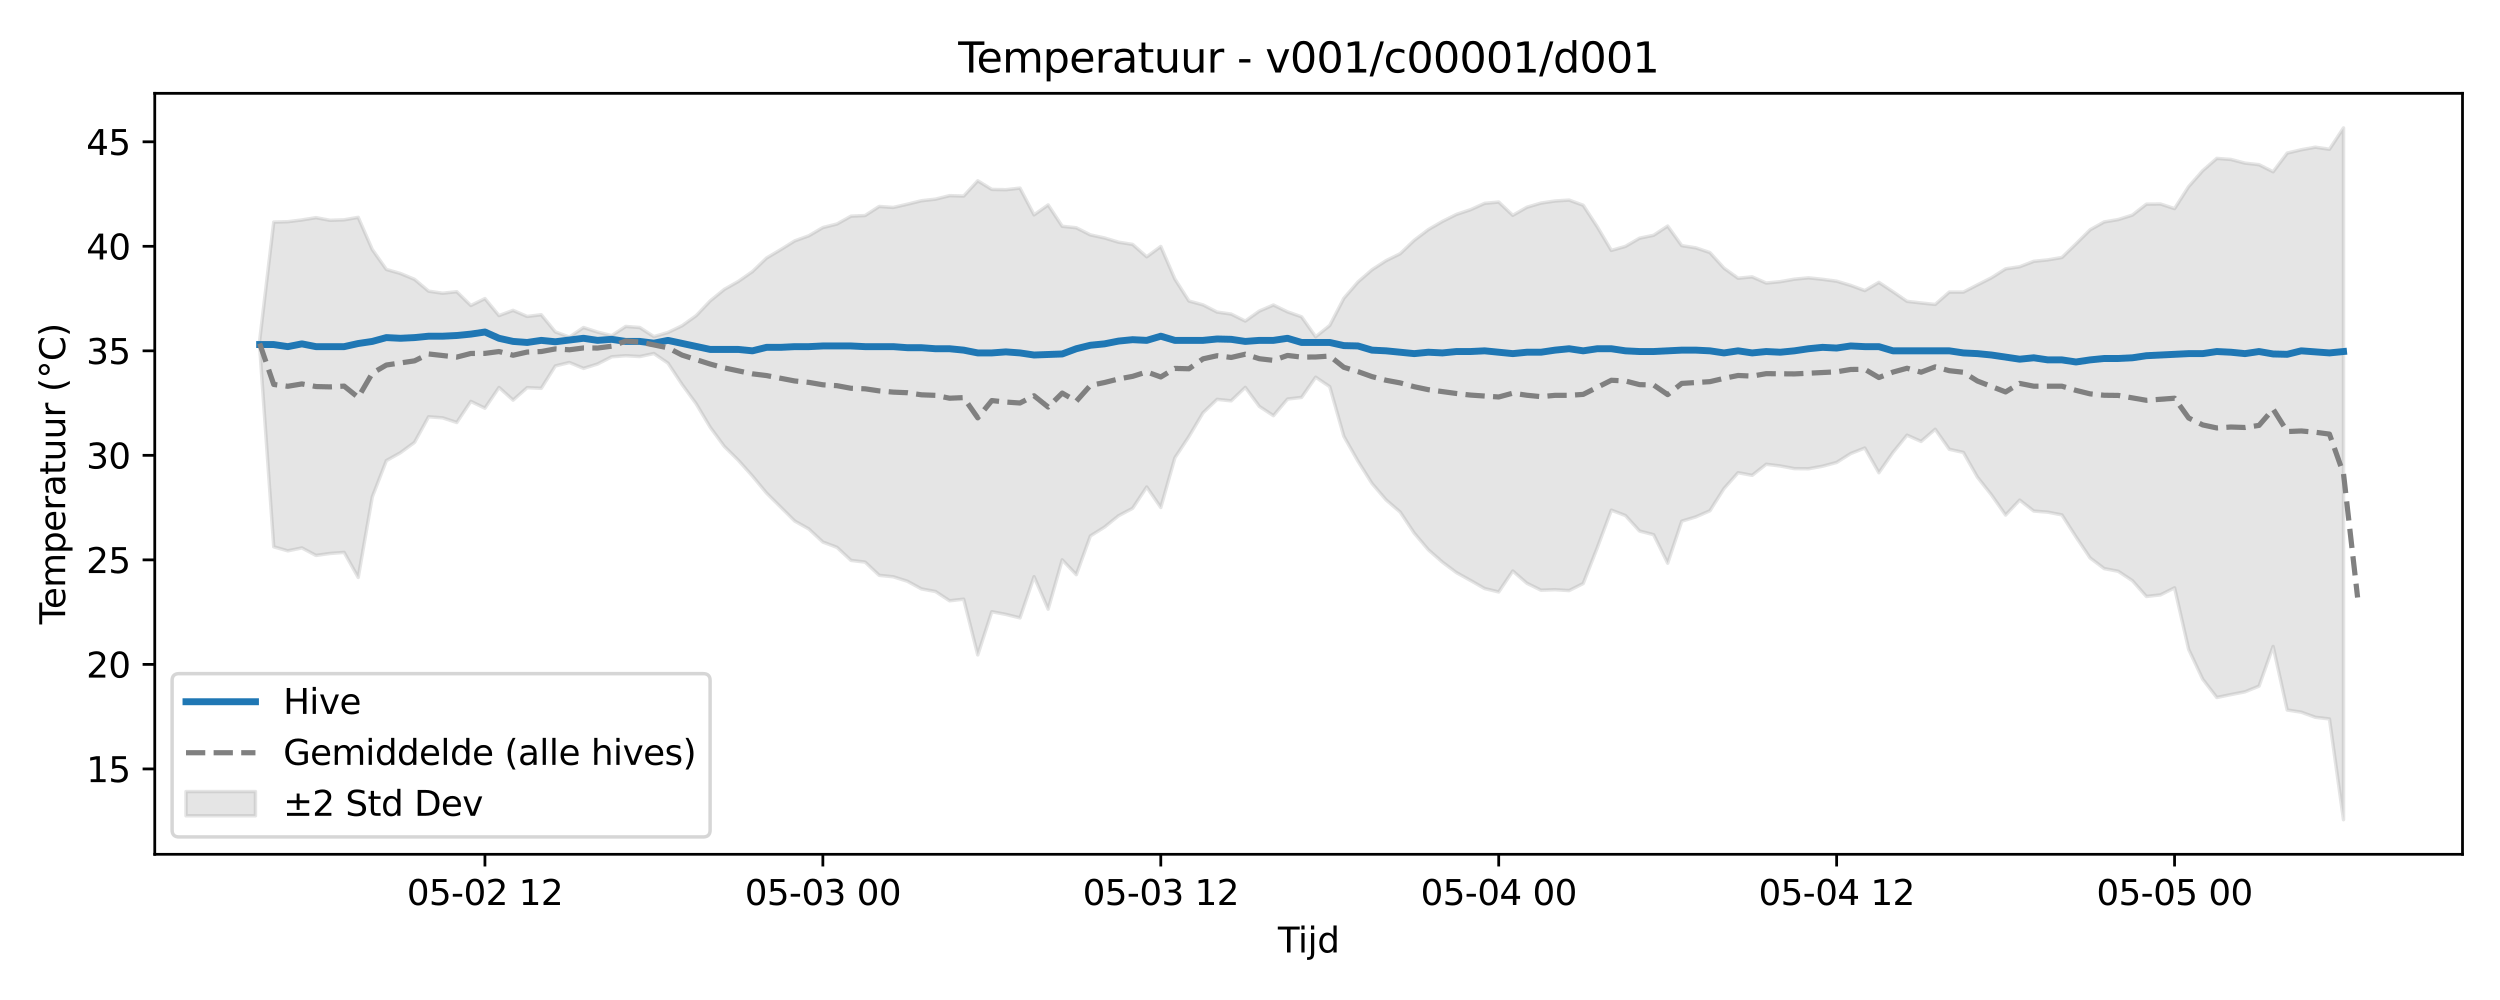 <?xml version="1.0" encoding="utf-8" standalone="no"?>
<!DOCTYPE svg PUBLIC "-//W3C//DTD SVG 1.1//EN"
  "http://www.w3.org/Graphics/SVG/1.1/DTD/svg11.dtd">
<svg xmlns:xlink="http://www.w3.org/1999/xlink" width="720pt" height="288pt" viewBox="0 0 720 288" xmlns="http://www.w3.org/2000/svg" version="1.1">
 <defs>
  <style type="text/css">*{stroke-linejoin: round; stroke-linecap: butt}</style>
 </defs>
 <g id="figure_1">
  <g id="patch_1">
   <path d="M 0 288 
L 720 288 
L 720 0 
L 0 0 
z
" style="fill: #ffffff"/>
  </g>
  <g id="axes_1">
   <g id="patch_2">
    <path d="M 44.57 246.04 
L 709.2 246.04 
L 709.2 26.88 
L 44.57 26.88 
z
" style="fill: #ffffff"/>
   </g>
   <g id="FillBetweenPolyCollection_1">
    <defs>
     <path id="ma9f9ea3ce1" d="M 74.78 -189.92 
L 74.78 -188.217 
L 78.836 -130.517 
L 82.891 -129.348 
L 86.946 -130.199 
L 91.001 -128.033 
L 95.056 -128.598 
L 99.111 -128.907 
L 103.166 -121.687 
L 107.221 -144.893 
L 111.276 -155.345 
L 115.331 -157.616 
L 119.386 -160.598 
L 123.442 -167.969 
L 127.497 -167.662 
L 131.552 -166.316 
L 135.607 -172.396 
L 139.662 -170.442 
L 143.717 -176.402 
L 147.772 -172.761 
L 151.827 -176.359 
L 155.882 -176.16 
L 159.937 -182.604 
L 163.993 -183.6 
L 168.048 -181.903 
L 172.103 -183.164 
L 176.158 -185.245 
L 180.213 -185.551 
L 184.268 -185.313 
L 188.323 -186.178 
L 192.378 -183.41 
L 196.433 -177.271 
L 200.488 -171.721 
L 204.543 -164.946 
L 208.599 -159.428 
L 212.654 -155.426 
L 216.709 -150.882 
L 220.764 -145.984 
L 224.819 -141.971 
L 228.874 -137.94 
L 232.929 -135.666 
L 236.984 -131.888 
L 241.039 -130.364 
L 245.094 -126.602 
L 249.15 -126.115 
L 253.205 -122.3 
L 257.26 -121.886 
L 261.315 -120.603 
L 265.37 -118.397 
L 269.425 -117.64 
L 273.48 -114.974 
L 277.535 -115.439 
L 281.59 -99.387 
L 285.645 -111.824 
L 289.7 -111.05 
L 293.756 -110.044 
L 297.811 -121.91 
L 301.866 -112.558 
L 305.921 -126.758 
L 309.976 -122.487 
L 314.031 -133.65 
L 318.086 -136.182 
L 322.141 -139.461 
L 326.196 -141.605 
L 330.251 -147.743 
L 334.307 -141.851 
L 338.362 -156.138 
L 342.417 -162.272 
L 346.472 -169.113 
L 350.527 -172.987 
L 354.582 -172.559 
L 358.637 -176.433 
L 362.692 -170.956 
L 366.747 -168.278 
L 370.802 -173.069 
L 374.857 -173.543 
L 378.913 -179.364 
L 382.968 -176.635 
L 387.023 -162.353 
L 391.078 -155.202 
L 395.133 -148.76 
L 399.188 -144.029 
L 403.243 -140.529 
L 407.298 -134.455 
L 411.353 -129.67 
L 415.408 -126.113 
L 419.463 -123.079 
L 423.519 -120.822 
L 427.574 -118.497 
L 431.629 -117.515 
L 435.684 -123.549 
L 439.739 -120.025 
L 443.794 -118.019 
L 447.849 -118.167 
L 451.904 -117.91 
L 455.959 -119.943 
L 460.014 -130.246 
L 464.07 -141.08 
L 468.125 -139.52 
L 472.18 -135.06 
L 476.235 -134.014 
L 480.29 -125.802 
L 484.345 -137.899 
L 488.4 -139.131 
L 492.455 -140.897 
L 496.51 -147.28 
L 500.565 -151.856 
L 504.62 -151.102 
L 508.676 -154.291 
L 512.731 -153.791 
L 516.786 -153.032 
L 520.841 -152.989 
L 524.896 -153.722 
L 528.951 -154.814 
L 533.006 -157.376 
L 537.061 -158.97 
L 541.116 -151.85 
L 545.171 -157.675 
L 549.227 -162.67 
L 553.282 -160.862 
L 557.337 -164.368 
L 561.392 -158.602 
L 565.447 -157.704 
L 569.502 -150.572 
L 573.557 -145.442 
L 577.612 -139.663 
L 581.667 -143.973 
L 585.722 -140.812 
L 589.777 -140.495 
L 593.833 -139.707 
L 597.888 -133.362 
L 601.943 -127.321 
L 605.998 -124.25 
L 610.053 -123.464 
L 614.108 -120.782 
L 618.163 -116.218 
L 622.218 -116.673 
L 626.273 -118.709 
L 630.328 -100.991 
L 634.384 -92.384 
L 638.439 -87.117 
L 642.494 -87.956 
L 646.549 -88.749 
L 650.604 -90.402 
L 654.659 -101.822 
L 658.714 -83.515 
L 662.769 -82.89 
L 666.824 -81.416 
L 670.879 -80.944 
L 674.934 -51.922 
L 674.934 -251.158 
L 674.934 -251.158 
L 670.879 -245.014 
L 666.824 -245.613 
L 662.769 -244.875 
L 658.714 -243.915 
L 654.659 -238.535 
L 650.604 -240.573 
L 646.549 -241.022 
L 642.494 -242.083 
L 638.439 -242.386 
L 634.384 -238.859 
L 630.328 -234.266 
L 626.273 -227.92 
L 622.218 -229.253 
L 618.163 -229.206 
L 614.108 -226.047 
L 610.053 -224.771 
L 605.998 -224.084 
L 601.943 -221.816 
L 597.888 -217.782 
L 593.833 -213.845 
L 589.777 -213.158 
L 585.722 -212.741 
L 581.667 -211.185 
L 577.612 -210.578 
L 573.557 -208.01 
L 569.502 -205.957 
L 565.447 -203.876 
L 561.392 -203.881 
L 557.337 -200.322 
L 553.282 -200.752 
L 549.227 -201.218 
L 545.171 -204.005 
L 541.116 -206.686 
L 537.061 -204.316 
L 533.006 -205.809 
L 528.951 -207.017 
L 524.896 -207.557 
L 520.841 -207.989 
L 516.786 -207.595 
L 512.731 -206.886 
L 508.676 -206.486 
L 504.62 -208.27 
L 500.565 -207.868 
L 496.51 -210.788 
L 492.455 -215.264 
L 488.4 -216.629 
L 484.345 -217.259 
L 480.29 -222.901 
L 476.235 -220.241 
L 472.18 -219.396 
L 468.125 -217.043 
L 464.07 -215.884 
L 460.014 -222.705 
L 455.959 -228.893 
L 451.904 -230.375 
L 447.849 -230.117 
L 443.794 -229.513 
L 439.739 -228.31 
L 435.684 -225.989 
L 431.629 -229.816 
L 427.574 -229.437 
L 423.519 -227.613 
L 419.463 -226.259 
L 415.408 -224.228 
L 411.353 -221.876 
L 407.298 -218.796 
L 403.243 -214.929 
L 399.188 -212.935 
L 395.133 -210.312 
L 391.078 -206.779 
L 387.023 -202.087 
L 382.968 -194.277 
L 378.913 -191.013 
L 374.857 -196.767 
L 370.802 -198.194 
L 366.747 -200.159 
L 362.692 -198.418 
L 358.637 -195.532 
L 354.582 -197.55 
L 350.527 -198.125 
L 346.472 -200.193 
L 342.417 -201.315 
L 338.362 -207.649 
L 334.307 -217.019 
L 330.251 -214.037 
L 326.196 -217.617 
L 322.141 -218.255 
L 318.086 -219.478 
L 314.031 -220.354 
L 309.976 -222.403 
L 305.921 -222.831 
L 301.866 -228.987 
L 297.811 -226.124 
L 293.756 -233.825 
L 289.7 -233.371 
L 285.645 -233.451 
L 281.59 -235.936 
L 277.535 -231.541 
L 273.48 -231.655 
L 269.425 -230.645 
L 265.37 -230.189 
L 261.315 -229.187 
L 257.26 -228.255 
L 253.205 -228.543 
L 249.15 -225.932 
L 245.094 -225.747 
L 241.039 -223.489 
L 236.984 -222.467 
L 232.929 -220.094 
L 228.874 -218.623 
L 224.819 -216.097 
L 220.764 -213.689 
L 216.709 -209.795 
L 212.654 -206.957 
L 208.599 -204.66 
L 204.543 -201.35 
L 200.488 -197.084 
L 196.433 -194.193 
L 192.378 -192.252 
L 188.323 -191.055 
L 184.268 -193.677 
L 180.213 -193.99 
L 176.158 -191.336 
L 172.103 -192.364 
L 168.048 -193.675 
L 163.993 -190.924 
L 159.937 -192.422 
L 155.882 -197.361 
L 151.827 -196.861 
L 147.772 -198.619 
L 143.717 -197.119 
L 139.662 -202.008 
L 135.607 -200.021 
L 131.552 -203.994 
L 127.497 -203.551 
L 123.442 -204.146 
L 119.386 -207.554 
L 115.331 -209.232 
L 111.276 -210.399 
L 107.221 -216.135 
L 103.166 -225.41 
L 99.111 -224.695 
L 95.056 -224.553 
L 91.001 -225.319 
L 86.946 -224.658 
L 82.891 -224.154 
L 78.836 -224.039 
L 74.78 -189.92 
z
" style="stroke: #808080; stroke-opacity: 0.2"/>
    </defs>
    <g clip-path="url(#p54c4f60cb8)">
     <use xlink:href="#ma9f9ea3ce1" x="0" y="288" style="fill: #808080; fill-opacity: 0.2; stroke: #808080; stroke-opacity: 0.2"/>
    </g>
   </g>
   <g id="matplotlib.axis_1">
    <g id="xtick_1">
     <g id="line2d_1">
      <defs>
       <path id="mbcaf2e8714" d="M 0 0 
L 0 3.5 
" style="stroke: #000000; stroke-width: 0.8"/>
      </defs>
      <g>
       <use xlink:href="#mbcaf2e8714" x="139.662" y="246.04" style="stroke: #000000; stroke-width: 0.8"/>
      </g>
     </g>
     <g id="text_1">
      <!-- 05-02 12 -->
      <g transform="translate(117.181 260.638) scale(0.1 -0.1)">
       <defs>
        <path id="DejaVuSans-30" d="M 2034 4250 
Q 1547 4250 1301 3770 
Q 1056 3291 1056 2328 
Q 1056 1369 1301 889 
Q 1547 409 2034 409 
Q 2525 409 2770 889 
Q 3016 1369 3016 2328 
Q 3016 3291 2770 3770 
Q 2525 4250 2034 4250 
z
M 2034 4750 
Q 2819 4750 3233 4129 
Q 3647 3509 3647 2328 
Q 3647 1150 3233 529 
Q 2819 -91 2034 -91 
Q 1250 -91 836 529 
Q 422 1150 422 2328 
Q 422 3509 836 4129 
Q 1250 4750 2034 4750 
z
" transform="scale(0.016)"/>
        <path id="DejaVuSans-35" d="M 691 4666 
L 3169 4666 
L 3169 4134 
L 1269 4134 
L 1269 2991 
Q 1406 3038 1543 3061 
Q 1681 3084 1819 3084 
Q 2600 3084 3056 2656 
Q 3513 2228 3513 1497 
Q 3513 744 3044 326 
Q 2575 -91 1722 -91 
Q 1428 -91 1123 -41 
Q 819 9 494 109 
L 494 744 
Q 775 591 1075 516 
Q 1375 441 1709 441 
Q 2250 441 2565 725 
Q 2881 1009 2881 1497 
Q 2881 1984 2565 2268 
Q 2250 2553 1709 2553 
Q 1456 2553 1204 2497 
Q 953 2441 691 2322 
L 691 4666 
z
" transform="scale(0.016)"/>
        <path id="DejaVuSans-2d" d="M 313 2009 
L 1997 2009 
L 1997 1497 
L 313 1497 
L 313 2009 
z
" transform="scale(0.016)"/>
        <path id="DejaVuSans-32" d="M 1228 531 
L 3431 531 
L 3431 0 
L 469 0 
L 469 531 
Q 828 903 1448 1529 
Q 2069 2156 2228 2338 
Q 2531 2678 2651 2914 
Q 2772 3150 2772 3378 
Q 2772 3750 2511 3984 
Q 2250 4219 1831 4219 
Q 1534 4219 1204 4116 
Q 875 4013 500 3803 
L 500 4441 
Q 881 4594 1212 4672 
Q 1544 4750 1819 4750 
Q 2544 4750 2975 4387 
Q 3406 4025 3406 3419 
Q 3406 3131 3298 2873 
Q 3191 2616 2906 2266 
Q 2828 2175 2409 1742 
Q 1991 1309 1228 531 
z
" transform="scale(0.016)"/>
        <path id="DejaVuSans-20" transform="scale(0.016)"/>
        <path id="DejaVuSans-31" d="M 794 531 
L 1825 531 
L 1825 4091 
L 703 3866 
L 703 4441 
L 1819 4666 
L 2450 4666 
L 2450 531 
L 3481 531 
L 3481 0 
L 794 0 
L 794 531 
z
" transform="scale(0.016)"/>
       </defs>
       <use xlink:href="#DejaVuSans-30"/>
       <use xlink:href="#DejaVuSans-35" transform="translate(63.623 0)"/>
       <use xlink:href="#DejaVuSans-2d" transform="translate(127.246 0)"/>
       <use xlink:href="#DejaVuSans-30" transform="translate(163.33 0)"/>
       <use xlink:href="#DejaVuSans-32" transform="translate(226.953 0)"/>
       <use xlink:href="#DejaVuSans-20" transform="translate(290.576 0)"/>
       <use xlink:href="#DejaVuSans-31" transform="translate(322.363 0)"/>
       <use xlink:href="#DejaVuSans-32" transform="translate(385.986 0)"/>
      </g>
     </g>
    </g>
    <g id="xtick_2">
     <g id="line2d_2">
      <g>
       <use xlink:href="#mbcaf2e8714" x="236.984" y="246.04" style="stroke: #000000; stroke-width: 0.8"/>
      </g>
     </g>
     <g id="text_2">
      <!-- 05-03 00 -->
      <g transform="translate(214.504 260.638) scale(0.1 -0.1)">
       <defs>
        <path id="DejaVuSans-33" d="M 2597 2516 
Q 3050 2419 3304 2112 
Q 3559 1806 3559 1356 
Q 3559 666 3084 287 
Q 2609 -91 1734 -91 
Q 1441 -91 1130 -33 
Q 819 25 488 141 
L 488 750 
Q 750 597 1062 519 
Q 1375 441 1716 441 
Q 2309 441 2620 675 
Q 2931 909 2931 1356 
Q 2931 1769 2642 2001 
Q 2353 2234 1838 2234 
L 1294 2234 
L 1294 2753 
L 1863 2753 
Q 2328 2753 2575 2939 
Q 2822 3125 2822 3475 
Q 2822 3834 2567 4026 
Q 2313 4219 1838 4219 
Q 1578 4219 1281 4162 
Q 984 4106 628 3988 
L 628 4550 
Q 988 4650 1302 4700 
Q 1616 4750 1894 4750 
Q 2613 4750 3031 4423 
Q 3450 4097 3450 3541 
Q 3450 3153 3228 2886 
Q 3006 2619 2597 2516 
z
" transform="scale(0.016)"/>
       </defs>
       <use xlink:href="#DejaVuSans-30"/>
       <use xlink:href="#DejaVuSans-35" transform="translate(63.623 0)"/>
       <use xlink:href="#DejaVuSans-2d" transform="translate(127.246 0)"/>
       <use xlink:href="#DejaVuSans-30" transform="translate(163.33 0)"/>
       <use xlink:href="#DejaVuSans-33" transform="translate(226.953 0)"/>
       <use xlink:href="#DejaVuSans-20" transform="translate(290.576 0)"/>
       <use xlink:href="#DejaVuSans-30" transform="translate(322.363 0)"/>
       <use xlink:href="#DejaVuSans-30" transform="translate(385.986 0)"/>
      </g>
     </g>
    </g>
    <g id="xtick_3">
     <g id="line2d_3">
      <g>
       <use xlink:href="#mbcaf2e8714" x="334.307" y="246.04" style="stroke: #000000; stroke-width: 0.8"/>
      </g>
     </g>
     <g id="text_3">
      <!-- 05-03 12 -->
      <g transform="translate(311.826 260.638) scale(0.1 -0.1)">
       <use xlink:href="#DejaVuSans-30"/>
       <use xlink:href="#DejaVuSans-35" transform="translate(63.623 0)"/>
       <use xlink:href="#DejaVuSans-2d" transform="translate(127.246 0)"/>
       <use xlink:href="#DejaVuSans-30" transform="translate(163.33 0)"/>
       <use xlink:href="#DejaVuSans-33" transform="translate(226.953 0)"/>
       <use xlink:href="#DejaVuSans-20" transform="translate(290.576 0)"/>
       <use xlink:href="#DejaVuSans-31" transform="translate(322.363 0)"/>
       <use xlink:href="#DejaVuSans-32" transform="translate(385.986 0)"/>
      </g>
     </g>
    </g>
    <g id="xtick_4">
     <g id="line2d_4">
      <g>
       <use xlink:href="#mbcaf2e8714" x="431.629" y="246.04" style="stroke: #000000; stroke-width: 0.8"/>
      </g>
     </g>
     <g id="text_4">
      <!-- 05-04 00 -->
      <g transform="translate(409.148 260.638) scale(0.1 -0.1)">
       <defs>
        <path id="DejaVuSans-34" d="M 2419 4116 
L 825 1625 
L 2419 1625 
L 2419 4116 
z
M 2253 4666 
L 3047 4666 
L 3047 1625 
L 3713 1625 
L 3713 1100 
L 3047 1100 
L 3047 0 
L 2419 0 
L 2419 1100 
L 313 1100 
L 313 1709 
L 2253 4666 
z
" transform="scale(0.016)"/>
       </defs>
       <use xlink:href="#DejaVuSans-30"/>
       <use xlink:href="#DejaVuSans-35" transform="translate(63.623 0)"/>
       <use xlink:href="#DejaVuSans-2d" transform="translate(127.246 0)"/>
       <use xlink:href="#DejaVuSans-30" transform="translate(163.33 0)"/>
       <use xlink:href="#DejaVuSans-34" transform="translate(226.953 0)"/>
       <use xlink:href="#DejaVuSans-20" transform="translate(290.576 0)"/>
       <use xlink:href="#DejaVuSans-30" transform="translate(322.363 0)"/>
       <use xlink:href="#DejaVuSans-30" transform="translate(385.986 0)"/>
      </g>
     </g>
    </g>
    <g id="xtick_5">
     <g id="line2d_5">
      <g>
       <use xlink:href="#mbcaf2e8714" x="528.951" y="246.04" style="stroke: #000000; stroke-width: 0.8"/>
      </g>
     </g>
     <g id="text_5">
      <!-- 05-04 12 -->
      <g transform="translate(506.471 260.638) scale(0.1 -0.1)">
       <use xlink:href="#DejaVuSans-30"/>
       <use xlink:href="#DejaVuSans-35" transform="translate(63.623 0)"/>
       <use xlink:href="#DejaVuSans-2d" transform="translate(127.246 0)"/>
       <use xlink:href="#DejaVuSans-30" transform="translate(163.33 0)"/>
       <use xlink:href="#DejaVuSans-34" transform="translate(226.953 0)"/>
       <use xlink:href="#DejaVuSans-20" transform="translate(290.576 0)"/>
       <use xlink:href="#DejaVuSans-31" transform="translate(322.363 0)"/>
       <use xlink:href="#DejaVuSans-32" transform="translate(385.986 0)"/>
      </g>
     </g>
    </g>
    <g id="xtick_6">
     <g id="line2d_6">
      <g>
       <use xlink:href="#mbcaf2e8714" x="626.273" y="246.04" style="stroke: #000000; stroke-width: 0.8"/>
      </g>
     </g>
     <g id="text_6">
      <!-- 05-05 00 -->
      <g transform="translate(603.793 260.638) scale(0.1 -0.1)">
       <use xlink:href="#DejaVuSans-30"/>
       <use xlink:href="#DejaVuSans-35" transform="translate(63.623 0)"/>
       <use xlink:href="#DejaVuSans-2d" transform="translate(127.246 0)"/>
       <use xlink:href="#DejaVuSans-30" transform="translate(163.33 0)"/>
       <use xlink:href="#DejaVuSans-35" transform="translate(226.953 0)"/>
       <use xlink:href="#DejaVuSans-20" transform="translate(290.576 0)"/>
       <use xlink:href="#DejaVuSans-30" transform="translate(322.363 0)"/>
       <use xlink:href="#DejaVuSans-30" transform="translate(385.986 0)"/>
      </g>
     </g>
    </g>
    <g id="text_7">
     <!-- Tijd -->
     <g transform="translate(368.035 274.317) scale(0.1 -0.1)">
      <defs>
       <path id="DejaVuSans-54" d="M -19 4666 
L 3928 4666 
L 3928 4134 
L 2272 4134 
L 2272 0 
L 1638 0 
L 1638 4134 
L -19 4134 
L -19 4666 
z
" transform="scale(0.016)"/>
       <path id="DejaVuSans-69" d="M 603 3500 
L 1178 3500 
L 1178 0 
L 603 0 
L 603 3500 
z
M 603 4863 
L 1178 4863 
L 1178 4134 
L 603 4134 
L 603 4863 
z
" transform="scale(0.016)"/>
       <path id="DejaVuSans-6a" d="M 603 3500 
L 1178 3500 
L 1178 -63 
Q 1178 -731 923 -1031 
Q 669 -1331 103 -1331 
L -116 -1331 
L -116 -844 
L 38 -844 
Q 366 -844 484 -692 
Q 603 -541 603 -63 
L 603 3500 
z
M 603 4863 
L 1178 4863 
L 1178 4134 
L 603 4134 
L 603 4863 
z
" transform="scale(0.016)"/>
       <path id="DejaVuSans-64" d="M 2906 2969 
L 2906 4863 
L 3481 4863 
L 3481 0 
L 2906 0 
L 2906 525 
Q 2725 213 2448 61 
Q 2172 -91 1784 -91 
Q 1150 -91 751 415 
Q 353 922 353 1747 
Q 353 2572 751 3078 
Q 1150 3584 1784 3584 
Q 2172 3584 2448 3432 
Q 2725 3281 2906 2969 
z
M 947 1747 
Q 947 1113 1208 752 
Q 1469 391 1925 391 
Q 2381 391 2643 752 
Q 2906 1113 2906 1747 
Q 2906 2381 2643 2742 
Q 2381 3103 1925 3103 
Q 1469 3103 1208 2742 
Q 947 2381 947 1747 
z
" transform="scale(0.016)"/>
      </defs>
      <use xlink:href="#DejaVuSans-54"/>
      <use xlink:href="#DejaVuSans-69" transform="translate(57.959 0)"/>
      <use xlink:href="#DejaVuSans-6a" transform="translate(85.742 0)"/>
      <use xlink:href="#DejaVuSans-64" transform="translate(113.525 0)"/>
     </g>
    </g>
   </g>
   <g id="matplotlib.axis_2">
    <g id="ytick_1">
     <g id="line2d_7">
      <defs>
       <path id="m7e4b3e0148" d="M 0 0 
L -3.5 0 
" style="stroke: #000000; stroke-width: 0.8"/>
      </defs>
      <g>
       <use xlink:href="#m7e4b3e0148" x="44.57" y="221.45" style="stroke: #000000; stroke-width: 0.8"/>
      </g>
     </g>
     <g id="text_8">
      <!-- 15 -->
      <g transform="translate(24.845 225.25) scale(0.1 -0.1)">
       <use xlink:href="#DejaVuSans-31"/>
       <use xlink:href="#DejaVuSans-35" transform="translate(63.623 0)"/>
      </g>
     </g>
    </g>
    <g id="ytick_2">
     <g id="line2d_8">
      <g>
       <use xlink:href="#m7e4b3e0148" x="44.57" y="191.348" style="stroke: #000000; stroke-width: 0.8"/>
      </g>
     </g>
     <g id="text_9">
      <!-- 20 -->
      <g transform="translate(24.845 195.147) scale(0.1 -0.1)">
       <use xlink:href="#DejaVuSans-32"/>
       <use xlink:href="#DejaVuSans-30" transform="translate(63.623 0)"/>
      </g>
     </g>
    </g>
    <g id="ytick_3">
     <g id="line2d_9">
      <g>
       <use xlink:href="#m7e4b3e0148" x="44.57" y="161.245" style="stroke: #000000; stroke-width: 0.8"/>
      </g>
     </g>
     <g id="text_10">
      <!-- 25 -->
      <g transform="translate(24.845 165.044) scale(0.1 -0.1)">
       <use xlink:href="#DejaVuSans-32"/>
       <use xlink:href="#DejaVuSans-35" transform="translate(63.623 0)"/>
      </g>
     </g>
    </g>
    <g id="ytick_4">
     <g id="line2d_10">
      <g>
       <use xlink:href="#m7e4b3e0148" x="44.57" y="131.142" style="stroke: #000000; stroke-width: 0.8"/>
      </g>
     </g>
     <g id="text_11">
      <!-- 30 -->
      <g transform="translate(24.845 134.941) scale(0.1 -0.1)">
       <use xlink:href="#DejaVuSans-33"/>
       <use xlink:href="#DejaVuSans-30" transform="translate(63.623 0)"/>
      </g>
     </g>
    </g>
    <g id="ytick_5">
     <g id="line2d_11">
      <g>
       <use xlink:href="#m7e4b3e0148" x="44.57" y="101.039" style="stroke: #000000; stroke-width: 0.8"/>
      </g>
     </g>
     <g id="text_12">
      <!-- 35 -->
      <g transform="translate(24.845 104.838) scale(0.1 -0.1)">
       <use xlink:href="#DejaVuSans-33"/>
       <use xlink:href="#DejaVuSans-35" transform="translate(63.623 0)"/>
      </g>
     </g>
    </g>
    <g id="ytick_6">
     <g id="line2d_12">
      <g>
       <use xlink:href="#m7e4b3e0148" x="44.57" y="70.936" style="stroke: #000000; stroke-width: 0.8"/>
      </g>
     </g>
     <g id="text_13">
      <!-- 40 -->
      <g transform="translate(24.845 74.735) scale(0.1 -0.1)">
       <use xlink:href="#DejaVuSans-34"/>
       <use xlink:href="#DejaVuSans-30" transform="translate(63.623 0)"/>
      </g>
     </g>
    </g>
    <g id="ytick_7">
     <g id="line2d_13">
      <g>
       <use xlink:href="#m7e4b3e0148" x="44.57" y="40.833" style="stroke: #000000; stroke-width: 0.8"/>
      </g>
     </g>
     <g id="text_14">
      <!-- 45 -->
      <g transform="translate(24.845 44.632) scale(0.1 -0.1)">
       <use xlink:href="#DejaVuSans-34"/>
       <use xlink:href="#DejaVuSans-35" transform="translate(63.623 0)"/>
      </g>
     </g>
    </g>
    <g id="text_15">
     <!-- Temperatuur (°C) -->
     <g transform="translate(18.765 179.816) rotate(-90) scale(0.1 -0.1)">
      <defs>
       <path id="DejaVuSans-65" d="M 3597 1894 
L 3597 1613 
L 953 1613 
Q 991 1019 1311 708 
Q 1631 397 2203 397 
Q 2534 397 2845 478 
Q 3156 559 3463 722 
L 3463 178 
Q 3153 47 2828 -22 
Q 2503 -91 2169 -91 
Q 1331 -91 842 396 
Q 353 884 353 1716 
Q 353 2575 817 3079 
Q 1281 3584 2069 3584 
Q 2775 3584 3186 3129 
Q 3597 2675 3597 1894 
z
M 3022 2063 
Q 3016 2534 2758 2815 
Q 2500 3097 2075 3097 
Q 1594 3097 1305 2825 
Q 1016 2553 972 2059 
L 3022 2063 
z
" transform="scale(0.016)"/>
       <path id="DejaVuSans-6d" d="M 3328 2828 
Q 3544 3216 3844 3400 
Q 4144 3584 4550 3584 
Q 5097 3584 5394 3201 
Q 5691 2819 5691 2113 
L 5691 0 
L 5113 0 
L 5113 2094 
Q 5113 2597 4934 2840 
Q 4756 3084 4391 3084 
Q 3944 3084 3684 2787 
Q 3425 2491 3425 1978 
L 3425 0 
L 2847 0 
L 2847 2094 
Q 2847 2600 2669 2842 
Q 2491 3084 2119 3084 
Q 1678 3084 1418 2786 
Q 1159 2488 1159 1978 
L 1159 0 
L 581 0 
L 581 3500 
L 1159 3500 
L 1159 2956 
Q 1356 3278 1631 3431 
Q 1906 3584 2284 3584 
Q 2666 3584 2933 3390 
Q 3200 3197 3328 2828 
z
" transform="scale(0.016)"/>
       <path id="DejaVuSans-70" d="M 1159 525 
L 1159 -1331 
L 581 -1331 
L 581 3500 
L 1159 3500 
L 1159 2969 
Q 1341 3281 1617 3432 
Q 1894 3584 2278 3584 
Q 2916 3584 3314 3078 
Q 3713 2572 3713 1747 
Q 3713 922 3314 415 
Q 2916 -91 2278 -91 
Q 1894 -91 1617 61 
Q 1341 213 1159 525 
z
M 3116 1747 
Q 3116 2381 2855 2742 
Q 2594 3103 2138 3103 
Q 1681 3103 1420 2742 
Q 1159 2381 1159 1747 
Q 1159 1113 1420 752 
Q 1681 391 2138 391 
Q 2594 391 2855 752 
Q 3116 1113 3116 1747 
z
" transform="scale(0.016)"/>
       <path id="DejaVuSans-72" d="M 2631 2963 
Q 2534 3019 2420 3045 
Q 2306 3072 2169 3072 
Q 1681 3072 1420 2755 
Q 1159 2438 1159 1844 
L 1159 0 
L 581 0 
L 581 3500 
L 1159 3500 
L 1159 2956 
Q 1341 3275 1631 3429 
Q 1922 3584 2338 3584 
Q 2397 3584 2469 3576 
Q 2541 3569 2628 3553 
L 2631 2963 
z
" transform="scale(0.016)"/>
       <path id="DejaVuSans-61" d="M 2194 1759 
Q 1497 1759 1228 1600 
Q 959 1441 959 1056 
Q 959 750 1161 570 
Q 1363 391 1709 391 
Q 2188 391 2477 730 
Q 2766 1069 2766 1631 
L 2766 1759 
L 2194 1759 
z
M 3341 1997 
L 3341 0 
L 2766 0 
L 2766 531 
Q 2569 213 2275 61 
Q 1981 -91 1556 -91 
Q 1019 -91 701 211 
Q 384 513 384 1019 
Q 384 1609 779 1909 
Q 1175 2209 1959 2209 
L 2766 2209 
L 2766 2266 
Q 2766 2663 2505 2880 
Q 2244 3097 1772 3097 
Q 1472 3097 1187 3025 
Q 903 2953 641 2809 
L 641 3341 
Q 956 3463 1253 3523 
Q 1550 3584 1831 3584 
Q 2591 3584 2966 3190 
Q 3341 2797 3341 1997 
z
" transform="scale(0.016)"/>
       <path id="DejaVuSans-74" d="M 1172 4494 
L 1172 3500 
L 2356 3500 
L 2356 3053 
L 1172 3053 
L 1172 1153 
Q 1172 725 1289 603 
Q 1406 481 1766 481 
L 2356 481 
L 2356 0 
L 1766 0 
Q 1100 0 847 248 
Q 594 497 594 1153 
L 594 3053 
L 172 3053 
L 172 3500 
L 594 3500 
L 594 4494 
L 1172 4494 
z
" transform="scale(0.016)"/>
       <path id="DejaVuSans-75" d="M 544 1381 
L 544 3500 
L 1119 3500 
L 1119 1403 
Q 1119 906 1312 657 
Q 1506 409 1894 409 
Q 2359 409 2629 706 
Q 2900 1003 2900 1516 
L 2900 3500 
L 3475 3500 
L 3475 0 
L 2900 0 
L 2900 538 
Q 2691 219 2414 64 
Q 2138 -91 1772 -91 
Q 1169 -91 856 284 
Q 544 659 544 1381 
z
M 1991 3584 
L 1991 3584 
z
" transform="scale(0.016)"/>
       <path id="DejaVuSans-28" d="M 1984 4856 
Q 1566 4138 1362 3434 
Q 1159 2731 1159 2009 
Q 1159 1288 1364 580 
Q 1569 -128 1984 -844 
L 1484 -844 
Q 1016 -109 783 600 
Q 550 1309 550 2009 
Q 550 2706 781 3412 
Q 1013 4119 1484 4856 
L 1984 4856 
z
" transform="scale(0.016)"/>
       <path id="DejaVuSans-b0" d="M 1600 4347 
Q 1350 4347 1178 4173 
Q 1006 4000 1006 3750 
Q 1006 3503 1178 3333 
Q 1350 3163 1600 3163 
Q 1850 3163 2022 3333 
Q 2194 3503 2194 3750 
Q 2194 3997 2020 4172 
Q 1847 4347 1600 4347 
z
M 1600 4750 
Q 1800 4750 1984 4673 
Q 2169 4597 2303 4453 
Q 2447 4313 2519 4134 
Q 2591 3956 2591 3750 
Q 2591 3338 2302 3052 
Q 2013 2766 1594 2766 
Q 1172 2766 890 3047 
Q 609 3328 609 3750 
Q 609 4169 896 4459 
Q 1184 4750 1600 4750 
z
" transform="scale(0.016)"/>
       <path id="DejaVuSans-43" d="M 4122 4306 
L 4122 3641 
Q 3803 3938 3442 4084 
Q 3081 4231 2675 4231 
Q 1875 4231 1450 3742 
Q 1025 3253 1025 2328 
Q 1025 1406 1450 917 
Q 1875 428 2675 428 
Q 3081 428 3442 575 
Q 3803 722 4122 1019 
L 4122 359 
Q 3791 134 3420 21 
Q 3050 -91 2638 -91 
Q 1578 -91 968 557 
Q 359 1206 359 2328 
Q 359 3453 968 4101 
Q 1578 4750 2638 4750 
Q 3056 4750 3426 4639 
Q 3797 4528 4122 4306 
z
" transform="scale(0.016)"/>
       <path id="DejaVuSans-29" d="M 513 4856 
L 1013 4856 
Q 1481 4119 1714 3412 
Q 1947 2706 1947 2009 
Q 1947 1309 1714 600 
Q 1481 -109 1013 -844 
L 513 -844 
Q 928 -128 1133 580 
Q 1338 1288 1338 2009 
Q 1338 2731 1133 3434 
Q 928 4138 513 4856 
z
" transform="scale(0.016)"/>
      </defs>
      <use xlink:href="#DejaVuSans-54"/>
      <use xlink:href="#DejaVuSans-65" transform="translate(44.084 0)"/>
      <use xlink:href="#DejaVuSans-6d" transform="translate(105.607 0)"/>
      <use xlink:href="#DejaVuSans-70" transform="translate(203.02 0)"/>
      <use xlink:href="#DejaVuSans-65" transform="translate(266.496 0)"/>
      <use xlink:href="#DejaVuSans-72" transform="translate(328.02 0)"/>
      <use xlink:href="#DejaVuSans-61" transform="translate(369.133 0)"/>
      <use xlink:href="#DejaVuSans-74" transform="translate(430.412 0)"/>
      <use xlink:href="#DejaVuSans-75" transform="translate(469.621 0)"/>
      <use xlink:href="#DejaVuSans-75" transform="translate(533 0)"/>
      <use xlink:href="#DejaVuSans-72" transform="translate(596.379 0)"/>
      <use xlink:href="#DejaVuSans-20" transform="translate(637.492 0)"/>
      <use xlink:href="#DejaVuSans-28" transform="translate(669.279 0)"/>
      <use xlink:href="#DejaVuSans-b0" transform="translate(708.293 0)"/>
      <use xlink:href="#DejaVuSans-43" transform="translate(758.293 0)"/>
      <use xlink:href="#DejaVuSans-29" transform="translate(828.117 0)"/>
     </g>
    </g>
   </g>
   <g id="line2d_14">
    <path d="M 74.78 99.233 
L 78.836 99.233 
L 82.891 99.835 
L 86.946 99.032 
L 91.001 99.835 
L 99.111 99.835 
L 103.166 98.932 
L 107.221 98.33 
L 111.276 97.226 
L 115.331 97.427 
L 119.386 97.226 
L 123.442 96.825 
L 127.497 96.825 
L 131.552 96.624 
L 135.607 96.223 
L 139.662 95.62 
L 143.717 97.427 
L 147.772 98.33 
L 151.827 98.631 
L 155.882 98.029 
L 159.937 98.43 
L 168.048 97.427 
L 172.103 98.029 
L 176.158 97.728 
L 180.213 98.33 
L 184.268 98.33 
L 188.323 98.831 
L 192.378 98.029 
L 204.543 100.638 
L 212.654 100.638 
L 216.709 101.039 
L 220.764 100.036 
L 224.819 100.036 
L 228.874 99.835 
L 232.929 99.835 
L 236.984 99.634 
L 245.094 99.634 
L 249.15 99.835 
L 257.26 99.835 
L 261.315 100.136 
L 265.37 100.136 
L 269.425 100.437 
L 273.48 100.437 
L 277.535 100.838 
L 281.59 101.641 
L 285.645 101.641 
L 289.7 101.34 
L 293.756 101.641 
L 297.811 102.243 
L 305.921 101.942 
L 309.976 100.437 
L 314.031 99.433 
L 318.086 99.032 
L 322.141 98.229 
L 326.196 97.828 
L 330.251 98.029 
L 334.307 96.825 
L 338.362 98.029 
L 346.472 98.029 
L 350.527 97.627 
L 354.582 97.728 
L 358.637 98.33 
L 362.692 98.029 
L 366.747 98.029 
L 370.802 97.427 
L 374.857 98.631 
L 382.968 98.631 
L 387.023 99.534 
L 391.078 99.634 
L 395.133 100.838 
L 399.188 101.039 
L 407.298 101.842 
L 411.353 101.44 
L 415.408 101.641 
L 419.463 101.24 
L 423.519 101.24 
L 427.574 101.039 
L 435.684 101.842 
L 439.739 101.44 
L 443.794 101.44 
L 447.849 100.838 
L 451.904 100.437 
L 455.959 101.039 
L 460.014 100.437 
L 464.07 100.437 
L 468.125 101.039 
L 472.18 101.24 
L 476.235 101.24 
L 484.345 100.838 
L 488.4 100.838 
L 492.455 101.039 
L 496.51 101.641 
L 500.565 101.039 
L 504.62 101.641 
L 508.676 101.24 
L 512.731 101.44 
L 516.786 101.039 
L 520.841 100.437 
L 524.896 100.036 
L 528.951 100.236 
L 533.006 99.634 
L 537.061 99.835 
L 541.116 99.835 
L 545.171 101.039 
L 561.392 101.039 
L 565.447 101.641 
L 569.502 101.842 
L 573.557 102.243 
L 581.667 103.447 
L 585.722 103.046 
L 589.777 103.648 
L 593.833 103.648 
L 597.888 104.25 
L 601.943 103.648 
L 605.998 103.247 
L 610.053 103.247 
L 614.108 103.046 
L 618.163 102.444 
L 630.328 101.842 
L 634.384 101.842 
L 638.439 101.24 
L 642.494 101.44 
L 646.549 101.842 
L 650.604 101.24 
L 654.659 101.942 
L 658.714 102.042 
L 662.769 101.039 
L 670.879 101.641 
L 674.934 101.24 
L 674.934 101.24 
" clip-path="url(#p54c4f60cb8)" style="fill: none; stroke: #1f77b4; stroke-width: 2; stroke-linecap: square"/>
   </g>
   <g id="line2d_15">
    <path d="M 74.78 98.932 
L 78.836 110.722 
L 82.891 111.249 
L 86.946 110.572 
L 91.001 111.324 
L 95.056 111.424 
L 99.111 111.199 
L 103.166 114.451 
L 107.221 107.486 
L 111.276 105.128 
L 119.386 103.924 
L 123.442 101.942 
L 131.552 102.845 
L 135.607 101.792 
L 139.662 101.775 
L 143.717 101.24 
L 147.772 102.31 
L 151.827 101.39 
L 155.882 101.24 
L 159.937 100.487 
L 163.993 100.738 
L 168.048 100.211 
L 172.103 100.236 
L 176.158 99.709 
L 180.213 98.229 
L 184.268 98.505 
L 192.378 100.169 
L 196.433 102.268 
L 204.543 104.852 
L 208.599 105.956 
L 216.709 107.662 
L 220.764 108.163 
L 228.874 109.719 
L 232.929 110.12 
L 236.984 110.822 
L 241.039 111.073 
L 245.094 111.826 
L 249.15 111.976 
L 253.205 112.578 
L 257.26 112.93 
L 261.315 113.105 
L 265.37 113.707 
L 269.425 113.858 
L 273.48 114.686 
L 277.535 114.51 
L 281.59 120.338 
L 285.645 115.363 
L 289.7 115.789 
L 293.756 116.065 
L 297.811 113.983 
L 301.866 117.228 
L 305.921 113.206 
L 309.976 115.555 
L 314.031 110.998 
L 318.086 110.17 
L 322.141 109.142 
L 326.196 108.389 
L 330.251 107.11 
L 334.307 108.565 
L 338.362 106.106 
L 342.417 106.207 
L 346.472 103.347 
L 350.527 102.444 
L 354.582 102.945 
L 358.637 102.017 
L 362.692 103.313 
L 366.747 103.782 
L 370.802 102.369 
L 374.857 102.845 
L 378.913 102.812 
L 382.968 102.544 
L 387.023 105.78 
L 391.078 107.009 
L 395.133 108.464 
L 399.188 109.518 
L 403.243 110.271 
L 407.298 111.374 
L 411.353 112.227 
L 419.463 113.331 
L 423.519 113.783 
L 431.629 114.334 
L 435.684 113.231 
L 439.739 113.833 
L 443.794 114.234 
L 447.849 113.858 
L 451.904 113.858 
L 455.959 113.582 
L 464.07 109.518 
L 468.125 109.719 
L 472.18 110.772 
L 476.235 110.873 
L 480.29 113.649 
L 484.345 110.421 
L 492.455 109.919 
L 496.51 108.966 
L 500.565 108.138 
L 504.62 108.314 
L 508.676 107.611 
L 516.786 107.687 
L 528.951 107.085 
L 533.006 106.407 
L 537.061 106.357 
L 541.116 108.732 
L 545.171 107.16 
L 549.227 106.056 
L 553.282 107.193 
L 557.337 105.655 
L 561.392 106.759 
L 565.447 107.21 
L 569.502 109.735 
L 577.612 112.879 
L 581.667 110.421 
L 585.722 111.224 
L 593.833 111.224 
L 597.888 112.428 
L 601.943 113.431 
L 605.998 113.833 
L 610.053 113.883 
L 618.163 115.288 
L 626.273 114.686 
L 630.328 120.372 
L 634.384 122.379 
L 638.439 123.248 
L 642.494 122.981 
L 646.549 123.114 
L 650.604 122.512 
L 654.659 117.821 
L 658.714 124.285 
L 662.769 124.118 
L 666.824 124.486 
L 670.879 125.021 
L 674.934 136.46 
L 678.99 172.082 
L 678.99 172.082 
" clip-path="url(#p54c4f60cb8)" style="fill: none; stroke-dasharray: 5.55,2.4; stroke-dashoffset: 0; stroke: #808080; stroke-width: 1.5"/>
   </g>
   <g id="patch_3">
    <path d="M 44.57 246.04 
L 44.57 26.88 
" style="fill: none; stroke: #000000; stroke-width: 0.8; stroke-linejoin: miter; stroke-linecap: square"/>
   </g>
   <g id="patch_4">
    <path d="M 709.2 246.04 
L 709.2 26.88 
" style="fill: none; stroke: #000000; stroke-width: 0.8; stroke-linejoin: miter; stroke-linecap: square"/>
   </g>
   <g id="patch_5">
    <path d="M 44.57 246.04 
L 709.2 246.04 
" style="fill: none; stroke: #000000; stroke-width: 0.8; stroke-linejoin: miter; stroke-linecap: square"/>
   </g>
   <g id="patch_6">
    <path d="M 44.57 26.88 
L 709.2 26.88 
" style="fill: none; stroke: #000000; stroke-width: 0.8; stroke-linejoin: miter; stroke-linecap: square"/>
   </g>
   <g id="text_16">
    <!-- Temperatuur - v001/c00001/d001 -->
    <g transform="translate(275.963 20.88) scale(0.12 -0.12)">
     <defs>
      <path id="DejaVuSans-76" d="M 191 3500 
L 800 3500 
L 1894 563 
L 2988 3500 
L 3597 3500 
L 2284 0 
L 1503 0 
L 191 3500 
z
" transform="scale(0.016)"/>
      <path id="DejaVuSans-2f" d="M 1625 4666 
L 2156 4666 
L 531 -594 
L 0 -594 
L 1625 4666 
z
" transform="scale(0.016)"/>
      <path id="DejaVuSans-63" d="M 3122 3366 
L 3122 2828 
Q 2878 2963 2633 3030 
Q 2388 3097 2138 3097 
Q 1578 3097 1268 2742 
Q 959 2388 959 1747 
Q 959 1106 1268 751 
Q 1578 397 2138 397 
Q 2388 397 2633 464 
Q 2878 531 3122 666 
L 3122 134 
Q 2881 22 2623 -34 
Q 2366 -91 2075 -91 
Q 1284 -91 818 406 
Q 353 903 353 1747 
Q 353 2603 823 3093 
Q 1294 3584 2113 3584 
Q 2378 3584 2631 3529 
Q 2884 3475 3122 3366 
z
" transform="scale(0.016)"/>
     </defs>
     <use xlink:href="#DejaVuSans-54"/>
     <use xlink:href="#DejaVuSans-65" transform="translate(44.084 0)"/>
     <use xlink:href="#DejaVuSans-6d" transform="translate(105.607 0)"/>
     <use xlink:href="#DejaVuSans-70" transform="translate(203.02 0)"/>
     <use xlink:href="#DejaVuSans-65" transform="translate(266.496 0)"/>
     <use xlink:href="#DejaVuSans-72" transform="translate(328.02 0)"/>
     <use xlink:href="#DejaVuSans-61" transform="translate(369.133 0)"/>
     <use xlink:href="#DejaVuSans-74" transform="translate(430.412 0)"/>
     <use xlink:href="#DejaVuSans-75" transform="translate(469.621 0)"/>
     <use xlink:href="#DejaVuSans-75" transform="translate(533 0)"/>
     <use xlink:href="#DejaVuSans-72" transform="translate(596.379 0)"/>
     <use xlink:href="#DejaVuSans-20" transform="translate(637.492 0)"/>
     <use xlink:href="#DejaVuSans-2d" transform="translate(669.279 0)"/>
     <use xlink:href="#DejaVuSans-20" transform="translate(705.363 0)"/>
     <use xlink:href="#DejaVuSans-76" transform="translate(737.15 0)"/>
     <use xlink:href="#DejaVuSans-30" transform="translate(796.33 0)"/>
     <use xlink:href="#DejaVuSans-30" transform="translate(859.953 0)"/>
     <use xlink:href="#DejaVuSans-31" transform="translate(923.576 0)"/>
     <use xlink:href="#DejaVuSans-2f" transform="translate(987.199 0)"/>
     <use xlink:href="#DejaVuSans-63" transform="translate(1020.891 0)"/>
     <use xlink:href="#DejaVuSans-30" transform="translate(1075.871 0)"/>
     <use xlink:href="#DejaVuSans-30" transform="translate(1139.494 0)"/>
     <use xlink:href="#DejaVuSans-30" transform="translate(1203.117 0)"/>
     <use xlink:href="#DejaVuSans-30" transform="translate(1266.74 0)"/>
     <use xlink:href="#DejaVuSans-31" transform="translate(1330.363 0)"/>
     <use xlink:href="#DejaVuSans-2f" transform="translate(1393.986 0)"/>
     <use xlink:href="#DejaVuSans-64" transform="translate(1427.678 0)"/>
     <use xlink:href="#DejaVuSans-30" transform="translate(1491.154 0)"/>
     <use xlink:href="#DejaVuSans-30" transform="translate(1554.777 0)"/>
     <use xlink:href="#DejaVuSans-31" transform="translate(1618.4 0)"/>
    </g>
   </g>
   <g id="legend_1">
    <g id="patch_7">
     <path d="M 51.57 241.04 
L 202.514 241.04 
Q 204.514 241.04 204.514 239.04 
L 204.514 196.006 
Q 204.514 194.006 202.514 194.006 
L 51.57 194.006 
Q 49.57 194.006 49.57 196.006 
L 49.57 239.04 
Q 49.57 241.04 51.57 241.04 
z
" style="fill: #ffffff; opacity: 0.8; stroke: #cccccc; stroke-linejoin: miter"/>
    </g>
    <g id="line2d_16">
     <path d="M 53.57 202.104 
L 63.57 202.104 
L 73.57 202.104 
" style="fill: none; stroke: #1f77b4; stroke-width: 2; stroke-linecap: square"/>
    </g>
    <g id="text_17">
     <!-- Hive -->
     <g transform="translate(81.57 205.604) scale(0.1 -0.1)">
      <defs>
       <path id="DejaVuSans-48" d="M 628 4666 
L 1259 4666 
L 1259 2753 
L 3553 2753 
L 3553 4666 
L 4184 4666 
L 4184 0 
L 3553 0 
L 3553 2222 
L 1259 2222 
L 1259 0 
L 628 0 
L 628 4666 
z
" transform="scale(0.016)"/>
      </defs>
      <use xlink:href="#DejaVuSans-48"/>
      <use xlink:href="#DejaVuSans-69" transform="translate(75.195 0)"/>
      <use xlink:href="#DejaVuSans-76" transform="translate(102.979 0)"/>
      <use xlink:href="#DejaVuSans-65" transform="translate(162.158 0)"/>
     </g>
    </g>
    <g id="line2d_17">
     <path d="M 53.57 216.782 
L 63.57 216.782 
L 73.57 216.782 
" style="fill: none; stroke-dasharray: 5.55,2.4; stroke-dashoffset: 0; stroke: #808080; stroke-width: 1.5"/>
    </g>
    <g id="text_18">
     <!-- Gemiddelde (alle hives) -->
     <g transform="translate(81.57 220.282) scale(0.1 -0.1)">
      <defs>
       <path id="DejaVuSans-47" d="M 3809 666 
L 3809 1919 
L 2778 1919 
L 2778 2438 
L 4434 2438 
L 4434 434 
Q 4069 175 3628 42 
Q 3188 -91 2688 -91 
Q 1594 -91 976 548 
Q 359 1188 359 2328 
Q 359 3472 976 4111 
Q 1594 4750 2688 4750 
Q 3144 4750 3555 4637 
Q 3966 4525 4313 4306 
L 4313 3634 
Q 3963 3931 3569 4081 
Q 3175 4231 2741 4231 
Q 1884 4231 1454 3753 
Q 1025 3275 1025 2328 
Q 1025 1384 1454 906 
Q 1884 428 2741 428 
Q 3075 428 3337 486 
Q 3600 544 3809 666 
z
" transform="scale(0.016)"/>
       <path id="DejaVuSans-6c" d="M 603 4863 
L 1178 4863 
L 1178 0 
L 603 0 
L 603 4863 
z
" transform="scale(0.016)"/>
       <path id="DejaVuSans-68" d="M 3513 2113 
L 3513 0 
L 2938 0 
L 2938 2094 
Q 2938 2591 2744 2837 
Q 2550 3084 2163 3084 
Q 1697 3084 1428 2787 
Q 1159 2491 1159 1978 
L 1159 0 
L 581 0 
L 581 4863 
L 1159 4863 
L 1159 2956 
Q 1366 3272 1645 3428 
Q 1925 3584 2291 3584 
Q 2894 3584 3203 3211 
Q 3513 2838 3513 2113 
z
" transform="scale(0.016)"/>
       <path id="DejaVuSans-73" d="M 2834 3397 
L 2834 2853 
Q 2591 2978 2328 3040 
Q 2066 3103 1784 3103 
Q 1356 3103 1142 2972 
Q 928 2841 928 2578 
Q 928 2378 1081 2264 
Q 1234 2150 1697 2047 
L 1894 2003 
Q 2506 1872 2764 1633 
Q 3022 1394 3022 966 
Q 3022 478 2636 193 
Q 2250 -91 1575 -91 
Q 1294 -91 989 -36 
Q 684 19 347 128 
L 347 722 
Q 666 556 975 473 
Q 1284 391 1588 391 
Q 1994 391 2212 530 
Q 2431 669 2431 922 
Q 2431 1156 2273 1281 
Q 2116 1406 1581 1522 
L 1381 1569 
Q 847 1681 609 1914 
Q 372 2147 372 2553 
Q 372 3047 722 3315 
Q 1072 3584 1716 3584 
Q 2034 3584 2315 3537 
Q 2597 3491 2834 3397 
z
" transform="scale(0.016)"/>
      </defs>
      <use xlink:href="#DejaVuSans-47"/>
      <use xlink:href="#DejaVuSans-65" transform="translate(77.49 0)"/>
      <use xlink:href="#DejaVuSans-6d" transform="translate(139.014 0)"/>
      <use xlink:href="#DejaVuSans-69" transform="translate(236.426 0)"/>
      <use xlink:href="#DejaVuSans-64" transform="translate(264.209 0)"/>
      <use xlink:href="#DejaVuSans-64" transform="translate(327.686 0)"/>
      <use xlink:href="#DejaVuSans-65" transform="translate(391.162 0)"/>
      <use xlink:href="#DejaVuSans-6c" transform="translate(452.686 0)"/>
      <use xlink:href="#DejaVuSans-64" transform="translate(480.469 0)"/>
      <use xlink:href="#DejaVuSans-65" transform="translate(543.945 0)"/>
      <use xlink:href="#DejaVuSans-20" transform="translate(605.469 0)"/>
      <use xlink:href="#DejaVuSans-28" transform="translate(637.256 0)"/>
      <use xlink:href="#DejaVuSans-61" transform="translate(676.27 0)"/>
      <use xlink:href="#DejaVuSans-6c" transform="translate(737.549 0)"/>
      <use xlink:href="#DejaVuSans-6c" transform="translate(765.332 0)"/>
      <use xlink:href="#DejaVuSans-65" transform="translate(793.115 0)"/>
      <use xlink:href="#DejaVuSans-20" transform="translate(854.639 0)"/>
      <use xlink:href="#DejaVuSans-68" transform="translate(886.426 0)"/>
      <use xlink:href="#DejaVuSans-69" transform="translate(949.805 0)"/>
      <use xlink:href="#DejaVuSans-76" transform="translate(977.588 0)"/>
      <use xlink:href="#DejaVuSans-65" transform="translate(1036.768 0)"/>
      <use xlink:href="#DejaVuSans-73" transform="translate(1098.291 0)"/>
      <use xlink:href="#DejaVuSans-29" transform="translate(1150.391 0)"/>
     </g>
    </g>
    <g id="patch_8">
     <path d="M 53.57 234.96 
L 73.57 234.96 
L 73.57 227.96 
L 53.57 227.96 
z
" style="fill: #808080; fill-opacity: 0.2; stroke: #808080; stroke-opacity: 0.2; stroke-linejoin: miter"/>
    </g>
    <g id="text_19">
     <!-- ±2 Std Dev -->
     <g transform="translate(81.57 234.96) scale(0.1 -0.1)">
      <defs>
       <path id="DejaVuSans-b1" d="M 2944 4013 
L 2944 2803 
L 4684 2803 
L 4684 2272 
L 2944 2272 
L 2944 1063 
L 2419 1063 
L 2419 2272 
L 678 2272 
L 678 2803 
L 2419 2803 
L 2419 4013 
L 2944 4013 
z
M 678 531 
L 4684 531 
L 4684 0 
L 678 0 
L 678 531 
z
" transform="scale(0.016)"/>
       <path id="DejaVuSans-53" d="M 3425 4513 
L 3425 3897 
Q 3066 4069 2747 4153 
Q 2428 4238 2131 4238 
Q 1616 4238 1336 4038 
Q 1056 3838 1056 3469 
Q 1056 3159 1242 3001 
Q 1428 2844 1947 2747 
L 2328 2669 
Q 3034 2534 3370 2195 
Q 3706 1856 3706 1288 
Q 3706 609 3251 259 
Q 2797 -91 1919 -91 
Q 1588 -91 1214 -16 
Q 841 59 441 206 
L 441 856 
Q 825 641 1194 531 
Q 1563 422 1919 422 
Q 2459 422 2753 634 
Q 3047 847 3047 1241 
Q 3047 1584 2836 1778 
Q 2625 1972 2144 2069 
L 1759 2144 
Q 1053 2284 737 2584 
Q 422 2884 422 3419 
Q 422 4038 858 4394 
Q 1294 4750 2059 4750 
Q 2388 4750 2728 4690 
Q 3069 4631 3425 4513 
z
" transform="scale(0.016)"/>
       <path id="DejaVuSans-44" d="M 1259 4147 
L 1259 519 
L 2022 519 
Q 2988 519 3436 956 
Q 3884 1394 3884 2338 
Q 3884 3275 3436 3711 
Q 2988 4147 2022 4147 
L 1259 4147 
z
M 628 4666 
L 1925 4666 
Q 3281 4666 3915 4102 
Q 4550 3538 4550 2338 
Q 4550 1131 3912 565 
Q 3275 0 1925 0 
L 628 0 
L 628 4666 
z
" transform="scale(0.016)"/>
      </defs>
      <use xlink:href="#DejaVuSans-b1"/>
      <use xlink:href="#DejaVuSans-32" transform="translate(83.789 0)"/>
      <use xlink:href="#DejaVuSans-20" transform="translate(147.412 0)"/>
      <use xlink:href="#DejaVuSans-53" transform="translate(179.199 0)"/>
      <use xlink:href="#DejaVuSans-74" transform="translate(242.676 0)"/>
      <use xlink:href="#DejaVuSans-64" transform="translate(281.885 0)"/>
      <use xlink:href="#DejaVuSans-20" transform="translate(345.361 0)"/>
      <use xlink:href="#DejaVuSans-44" transform="translate(377.148 0)"/>
      <use xlink:href="#DejaVuSans-65" transform="translate(454.15 0)"/>
      <use xlink:href="#DejaVuSans-76" transform="translate(515.674 0)"/>
     </g>
    </g>
   </g>
  </g>
 </g>
 <defs>
  <clipPath id="p54c4f60cb8">
   <rect x="44.57" y="26.88" width="664.63" height="219.16"/>
  </clipPath>
 </defs>
</svg>
